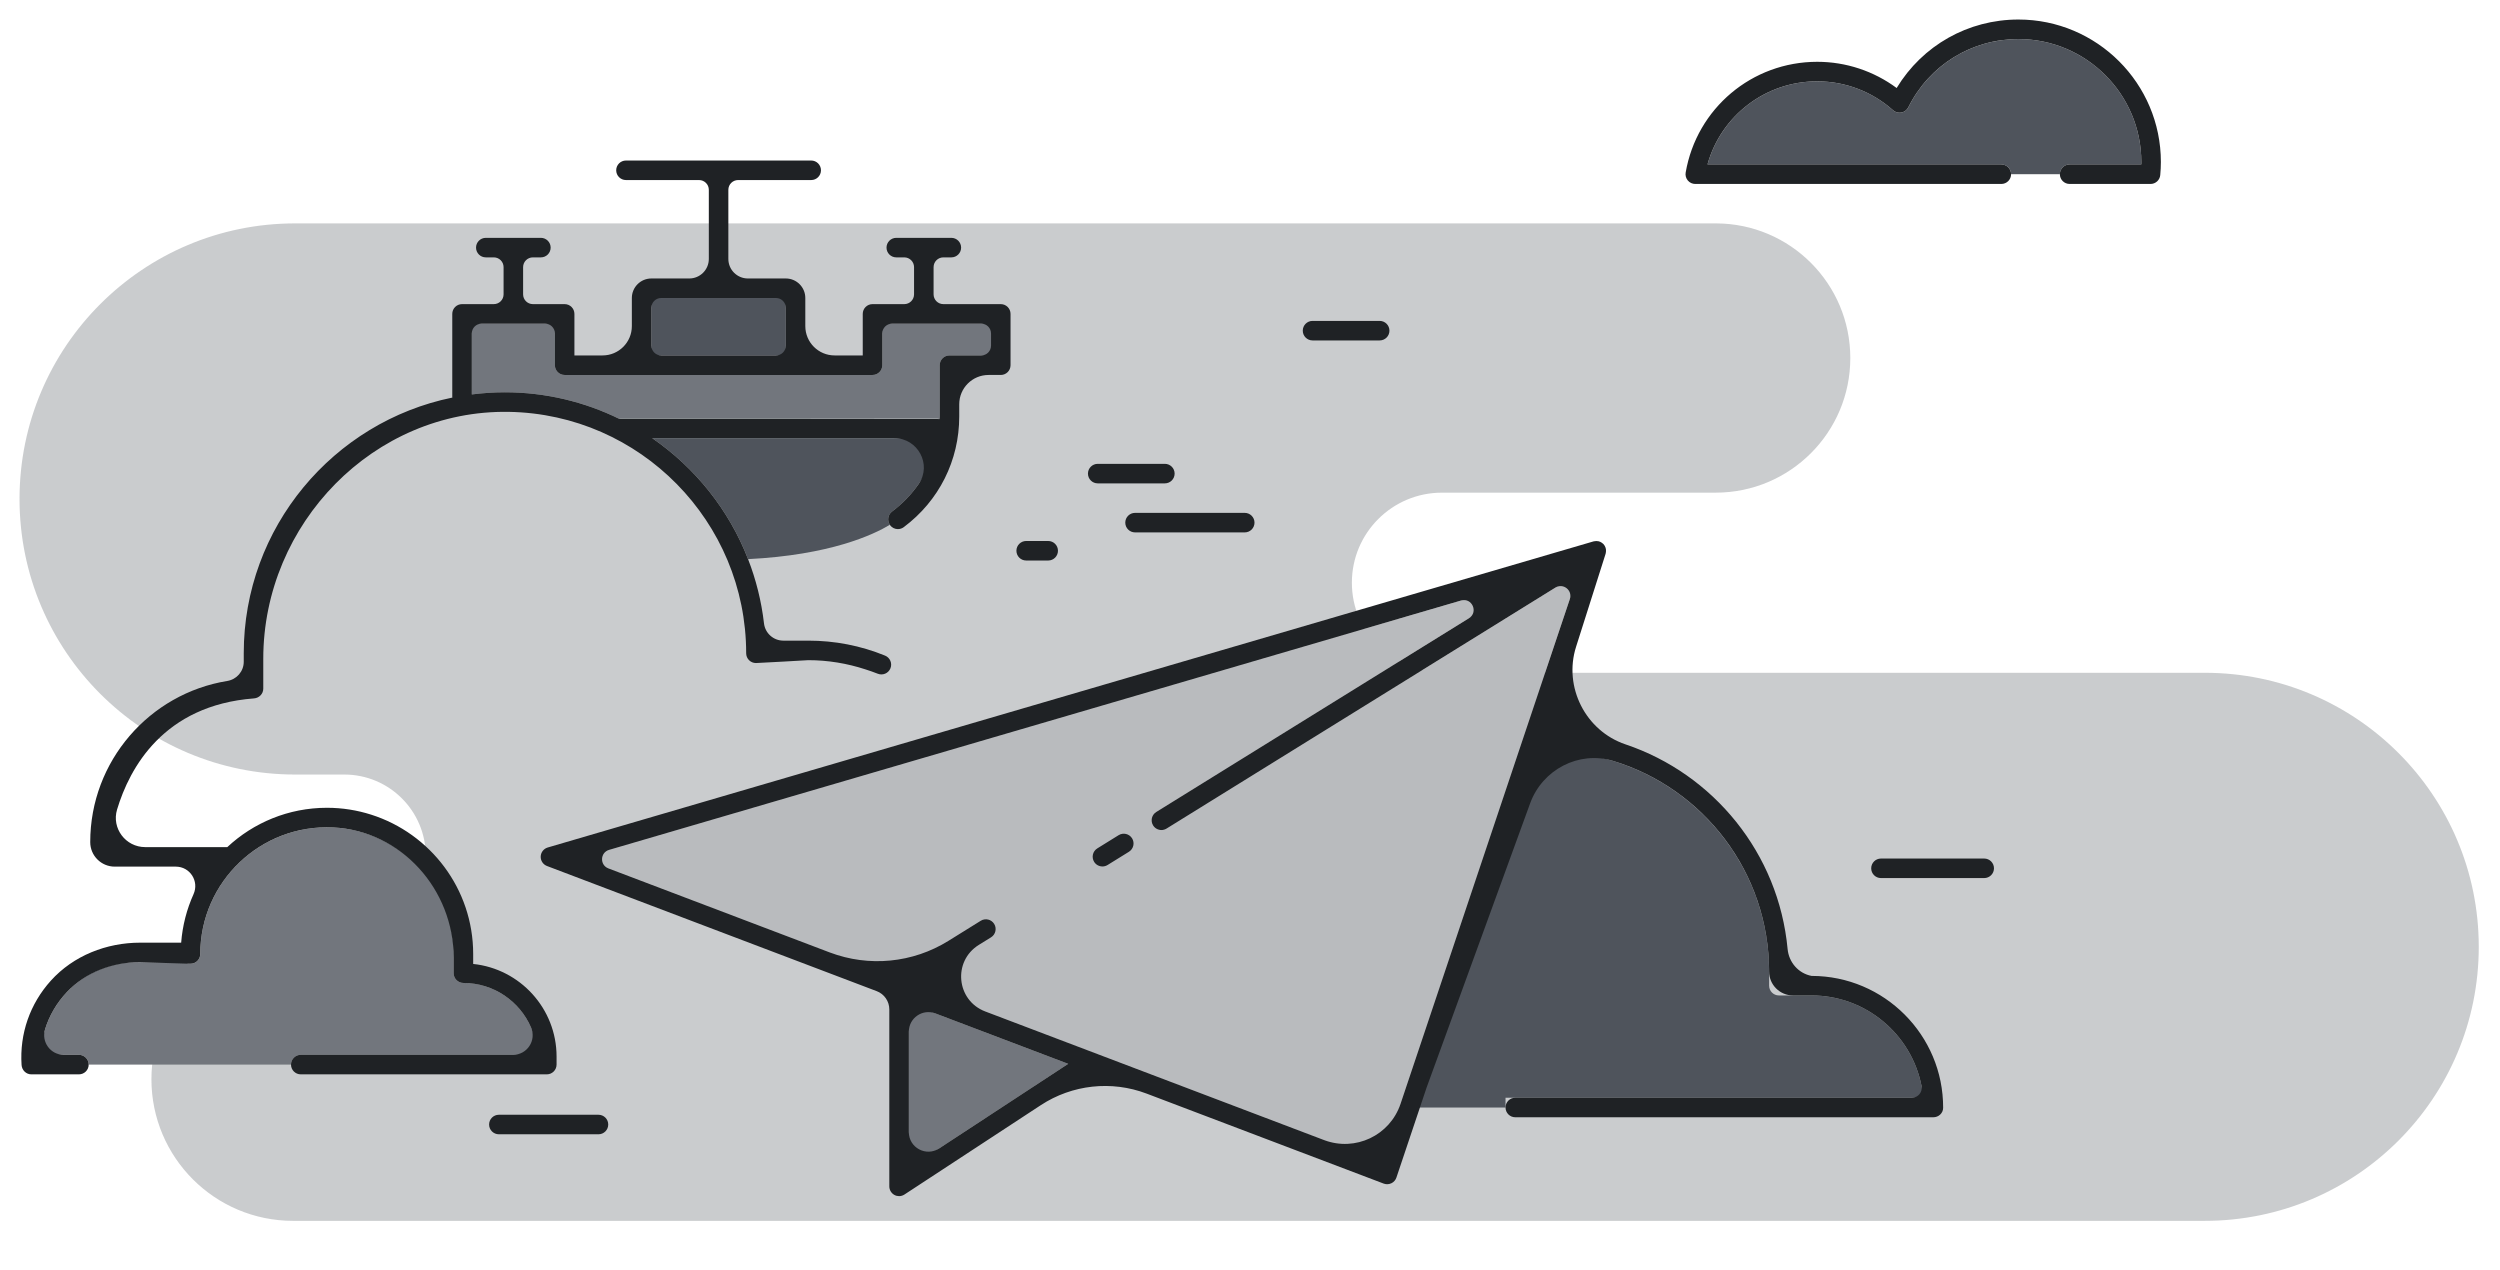 <svg height="130" viewBox="0 0 256 130" width="256" xmlns="http://www.w3.org/2000/svg"><g fill="none" fill-rule="evenodd"><g transform="translate(2 2)"><g fill="#4f545c"><path d="m187.471 14.644v.007c0 7.612-6.17 13.782-13.782 13.782l-28.034.001c-5.094 0-9.223 4.128-9.223 9.222 0 5.093 4.124 9.223 9.217 9.223h78.119c15.497 0 28.057 12.563 28.057 28.059v.002c0 15.497-12.562 28.06-28.059 28.06h-195.76c-8.008 0-14.499-6.492-14.499-14.5 0-8.007 6.491-14.499 14.499-14.499h5.243c4.612 0 8.351-3.739 8.351-8.351s-3.731-8.351-8.343-8.351h-5.034c-15.585 0-28.223-12.634-28.223-28.218 0-15.585 12.634-28.219 28.218-28.219h145.506c7.598.02 13.747 6.184 13.747 13.782" fill-opacity=".3" transform="translate(0 20.014)"/><path d="m194.936 110.409c-.508-5.861-5.441-10.475-11.431-10.475h-3.347c-.552 0-1-.448-1-1v-1.449c0-12.427-10.11-22.537-22.537-22.537h-.994l-13.2 36.461h9.739v-1zm14.995-95.57h7.34c.002-.083.003-.167.003-.25 0-6.941-5.647-12.588-12.588-12.588-4.809 0-9.129 2.678-11.274 6.989-.139.279-.4.477-.706.537-.305.06-.623-.028-.855-.236-2.141-1.91-4.899-2.961-7.767-2.961-5.293 0-9.843 3.513-11.237 8.509h30.089c.553 0 1 .448 1 1h1 3.995c0-.552.448-1 1-1"/><path d="m64.702 34.397h13.763v-5.881h-13.763z"/><path d="m89.347 50.38c2.495-1.864 4.115-4.529 4.66-7.511h-29.218c4.402 3.028 7.853 7.336 9.814 12.386 8.411-.419 12.843-2.504 14.521-3.518-.297-.44-.206-1.037.223-1.357"/></g><path d="m94.227 35.397c0-.552.448-1 1-1h4.254v-3.254h-11.135v4.254c0 .552-.448 1-1 1h-31.525c-.553 0-1-.448-1-1v-4.254h-8.508v7.248c1.105-.14 2.229-.22 3.372-.22 4.203 0 8.18.981 11.722 2.718.036-.004.067-.021.105-.021h32.498c.072 0 .134.027.202.041.002-.087.015-.171.015-.258zm-65.427 70.617h24.191c-.094-4.073-3.438-7.357-7.533-7.357-.553 0-1.004-.448-1.004-1v-1.968c0-7.153-5.82-12.973-12.973-12.973-7.154 0-12.973 5.82-12.973 12.973 0 .553-.448 1-1 1-.201 0-.387-.059-.543-.16h-5.014c-2.733 0-5.266 1.099-7.132 3.095-1.653 1.766-2.569 4.008-2.632 6.39h3.896c.552 0 .999.447 1 1h20.717c0-.553.448-1 1-1" fill="#72767d"/><path d="m91.066 100.743v16.89l16.318-10.696z" fill="#72767d"/><path d="m159.634 56.708-42.179 26.139c-.164.102-.346.15-.526.15-.335 0-.662-.168-.851-.473-.291-.47-.146-1.086.323-1.377l38.279-23.722-97.171 28.441 31.837 12.084c.057-.059.122-.113.193-.157l8.889-5.509c.47-.291 1.086-.145 1.377.323.291.47.146 1.086-.323 1.377l-7.819 4.846 41.785 15.86 5.979 2.27z" fill="#b9bbbe"/><g fill="#1f2225"><path d="m147.616 59.493c1.117-.327 1.797 1.196.808 1.81l-32.023 19.844c-.469.291-.614.908-.323 1.377.189.305.516.473.851.473.18 0 .362-.048.526-.15l39.823-24.678c.796-.493 1.773.28 1.475 1.168l-17.342 51.707c-1.083 3.229-4.633 4.91-7.817 3.702l-.146-.055-34.569-13.122c-2.953-1.121-3.34-5.141-.655-6.805l1.258-.779c.469-.291.614-.908.323-1.377s-.907-.615-1.376-.323c0 0-1.523.945-3.322 2.064-3.641 2.266-8.131 2.702-12.139 1.181l-22.673-8.607c-.897-.34-.847-1.625.073-1.894zm-56.55 54.438v-10.29c0-1.399 1.401-2.366 2.71-1.869l13.609 5.165-13.223 8.666c-1.33.872-3.096-.082-3.096-1.672zm-36.979-29.147c-.413.121-.702.491-.719.92-.017.43.243.822.644.975l33.764 12.815c.777.295 1.29 1.039 1.29 1.87v18.12c0 .367.202.705.525.88.149.08.312.12.475.12.192 0 .383-.055.549-.164l13.964-9.152c3.214-2.107 7.243-2.547 10.836-1.183l24.275 9.215c.114.043.235.064.355.064.146 0 .293-.032.427-.096.247-.116.435-.328.521-.586l3.09-9.213 10.604-29.111c1.256-3.448 4.98-5.408 8.491-4.342 9.249 2.808 15.98 11.403 15.98 21.569 0 1.352 1.096 2.449 2.449 2.449h1.898c5.574 0 10.232 3.995 11.262 9.272.121.621-.355 1.203-.987 1.203h-40.614c-.552 0-1 .447-1 1 0 .552.448 1 1 1l42.813-.001c.537 0 .998-.425.999-.963.021-7.447-6.031-13.511-13.473-13.511-1.347-.258-2.326-1.389-2.454-2.754-.913-9.797-7.585-17.922-16.598-20.956-4.092-1.377-6.371-5.877-5.063-9.993l3.022-9.515c.007-.018.006-.038.011-.056.008-.031.011-.06.017-.09.015-.091.019-.18.01-.27-.002-.028-.002-.054-.007-.081-.021-.114-.061-.223-.12-.324-.004-.008-.004-.016-.009-.024-.01-.016-.026-.024-.037-.039-.03-.043-.055-.089-.092-.127-.031-.032-.069-.054-.104-.082-.024-.019-.045-.039-.07-.055-.096-.063-.197-.111-.306-.138-.019-.004-.037-.003-.056-.007-.095-.018-.19-.021-.287-.011-.033.003-.063.007-.095.014-.027.005-.056.004-.084.012z"/><path d="m47.313 31.143h6.508c.552 0 1 .447 1 1v3.254c0 .552.448 1 1 1h31.525c.552 0 1-.448 1-1v-3.254c0-.553.447-1 1-1h9.135c.552 0 1 .447 1 1v1.254c0 .552-.448 1-1 1h-3.254c-.552 0-1 .447-1 1v5.254c0 .087-.013.171-.015.258-.067-.015-32.769-.024-32.805-.02-3.542-1.737-7.519-2.718-11.722-2.718-1.143 0-2.267.08-3.372.22v-6.248c0-.553.448-1 1-1m18.389-2.627h11.763c.552 0 1 .447 1 1v3.881c0 .552-.448 1-1 1h-11.763c-.552 0-1-.448-1-1v-3.881c0-.553.448-1 1-1m-10.709 78.498v-.822c0-4.92-3.746-8.982-8.539-9.484v-1.019c0-6.677-4.395-12.344-10.443-14.268-1.43-.456-2.951-.705-4.531-.705-3.939 0-7.528 1.531-10.204 4.027h-8.407c-2.005 0-3.458-1.929-2.88-3.849 1.289-4.274 4.76-10.671 14.023-11.379.53-.041.948-.467.948-.998v-3.06c0-13.832 11.319-25.517 25.149-25.283 13.438.227 24.3 11.23 24.3 24.721 0 .553.448 1 1 1 .278 0 5.361-.294 5.361-.294 2.009 0 3.967.327 5.847.941.423.139.846.276 1.26.445.514.209 1.095-.038 1.304-.548.209-.512-.037-1.095-.548-1.304-2.496-1.018-5.142-1.534-7.863-1.534h-2.557c-1.013-.001-1.862-.76-1.979-1.766-.264-2.294-.823-4.499-1.631-6.58-1.96-5.05-5.412-9.359-9.814-12.387h24.795c2.4 0 3.859 2.697 2.499 4.674-.737 1.07-1.654 2.029-2.736 2.837-.429.321-.519.918-.223 1.357.009.014.011.03.021.043.196.263.497.402.802.402.208 0 .418-.065.597-.199 3.612-2.698 5.683-6.828 5.683-11.331v-1.254c0-1.657 1.343-3 3-3h1.254c.552 0 1-.448 1-1v-5.254c0-.553-.448-1-1-1h-5.881c-.552 0-1-.448-1-1v-2.787c0-.552.448-1 1-1h.82c.552 0 1-.447 1-1 0-.552-.448-1-1-1h-5.64c-.552 0-1 .448-1 1 0 .553.448 1 1 1h.82c.552 0 1 .448 1 1v2.787c0 .552-.448 1-1 1h-3.254c-.553 0-1 .447-1 1v4.254h-2.881c-1.657 0-3-1.343-3-3v-2.881c0-1.105-.896-2-2-2h-3.881c-1.105 0-2-.896-2-2v-7.078c0-.552.447-1 1-1h7.484c.552 0 1-.448 1-1s-.448-1-1-1h-18.969c-.552 0-1 .448-1 1s.448 1 1 1h7.485c.552 0 1 .448 1 1v7.078c0 1.104-.896 2-2 2h-3.882c-1.104 0-2 .895-2 2v2.881c0 1.657-1.343 3-3 3h-2.881v-4.254c0-.553-.448-1-1-1h-3.254c-.552 0-1-.448-1-1v-2.787c0-.552.448-1 1-1h.82c.552 0 1-.447 1-1 0-.552-.448-1-1-1h-5.64c-.552 0-1 .448-1 1 0 .553.448 1 1 1h.82c.552 0 1 .448 1 1v2.787c0 .552-.448 1-1 1h-3.254c-.552 0-1 .447-1 1v8.508c0 .021.011.039.012.06-12.176 2.489-21.365 13.284-21.365 26.184v.87c0 .984-.72 1.81-1.692 1.967-7.943 1.288-14.028 8.196-14.028 16.498v.003c0 1.386 1.123 2.51 2.51 2.51h6.253c1.455 0 2.412 1.498 1.814 2.824-.691 1.535-1.13 3.206-1.265 4.962h-4.199c-3.45 0-6.832 1.328-9.143 3.889-2.143 2.376-3.208 5.432-3.001 8.633.035.536.462.963 1 .963h4.874c.552 0 1-.448 1-1-.001-.553-.448-1-1-1h-1.557c-1.356 0-2.312-1.318-1.912-2.613.434-1.402 1.187-2.698 2.232-3.806 1.915-2.032 4.664-3.066 7.456-3.066 0 0 5.005.16 5.205.16.553 0 1-.447 1-1 0-7.37 6.179-13.325 13.628-12.957 6.969.345 12.319 6.357 12.319 13.335v1.59c0 .553.455 1 1.009 1 3.098.002 5.765 1.882 6.919 4.562.569 1.32-.405 2.795-1.842 2.795h-21.74c-.552 0-1 .447-1 1 0 .552.448 1 1 1h25.193c.552 0 1-.448 1-1m55.898-20.288c.18 0 .362-.048.526-.15l2.185-1.354c.47-.291.615-.908.324-1.377s-.908-.614-1.377-.324l-2.186 1.355c-.469.291-.614.907-.323 1.377.189.305.516.473.851.473m90.293-.811h-10.573c-.552 0-1 .448-1 1s.448 1 1 1h10.573c.552 0 1-.448 1-1s-.448-1-1-1m-141.9 26.236h-10.2c-.552 0-1 .448-1 1s.448 1 1 1h10.2c.552 0 1-.448 1-1s-.448-1-1-1m54.945-61.633c-.552 0-1 .448-1 1s.448 1 1 1h11.233c.552 0 1-.448 1-1s-.448-1-1-1zm-3.822-3.021h6.875c.552 0 1-.448 1-1s-.448-1-1-1h-6.875c-.552 0-1 .448-1 1s.448 1 1 1m-7.326 7.9h2.255c.553 0 1-.448 1-1s-.447-1-1-1h-2.255c-.552 0-1 .448-1 1s.448 1 1 1m29.323-22.537h6.875c.553 0 1-.448 1-1s-.447-1-1-1h-6.875c-.552 0-1 .448-1 1s.448 1 1 1m39.194-16.023h31.338c.552 0 1-.448 1-1-.001-.552-.448-1-1-1h-30.089c1.393-4.996 5.943-8.509 11.237-8.509 2.867 0 5.625 1.051 7.766 2.961.233.208.55.296.855.236.306-.06.567-.258.706-.537 2.145-4.311 6.465-6.989 11.274-6.989 6.942 0 12.589 5.647 12.589 12.588 0 .083-.001.167-.003.25h-7.34c-.553 0-1 .448-1 1s.447 1 1 1h8.283c.517 0 .949-.394.996-.909.04-.442.064-.889.064-1.341 0-8.044-6.545-14.588-14.589-14.588-5.157 0-9.829 2.657-12.467 7.013-2.347-1.738-5.191-2.684-8.134-2.684-6.674 0-12.34 4.769-13.471 11.339-.051.291.03.589.22.815.19.225.47.355.765.355"/></g></g><path d="m0 1h256v130h-256z"/></g></svg>